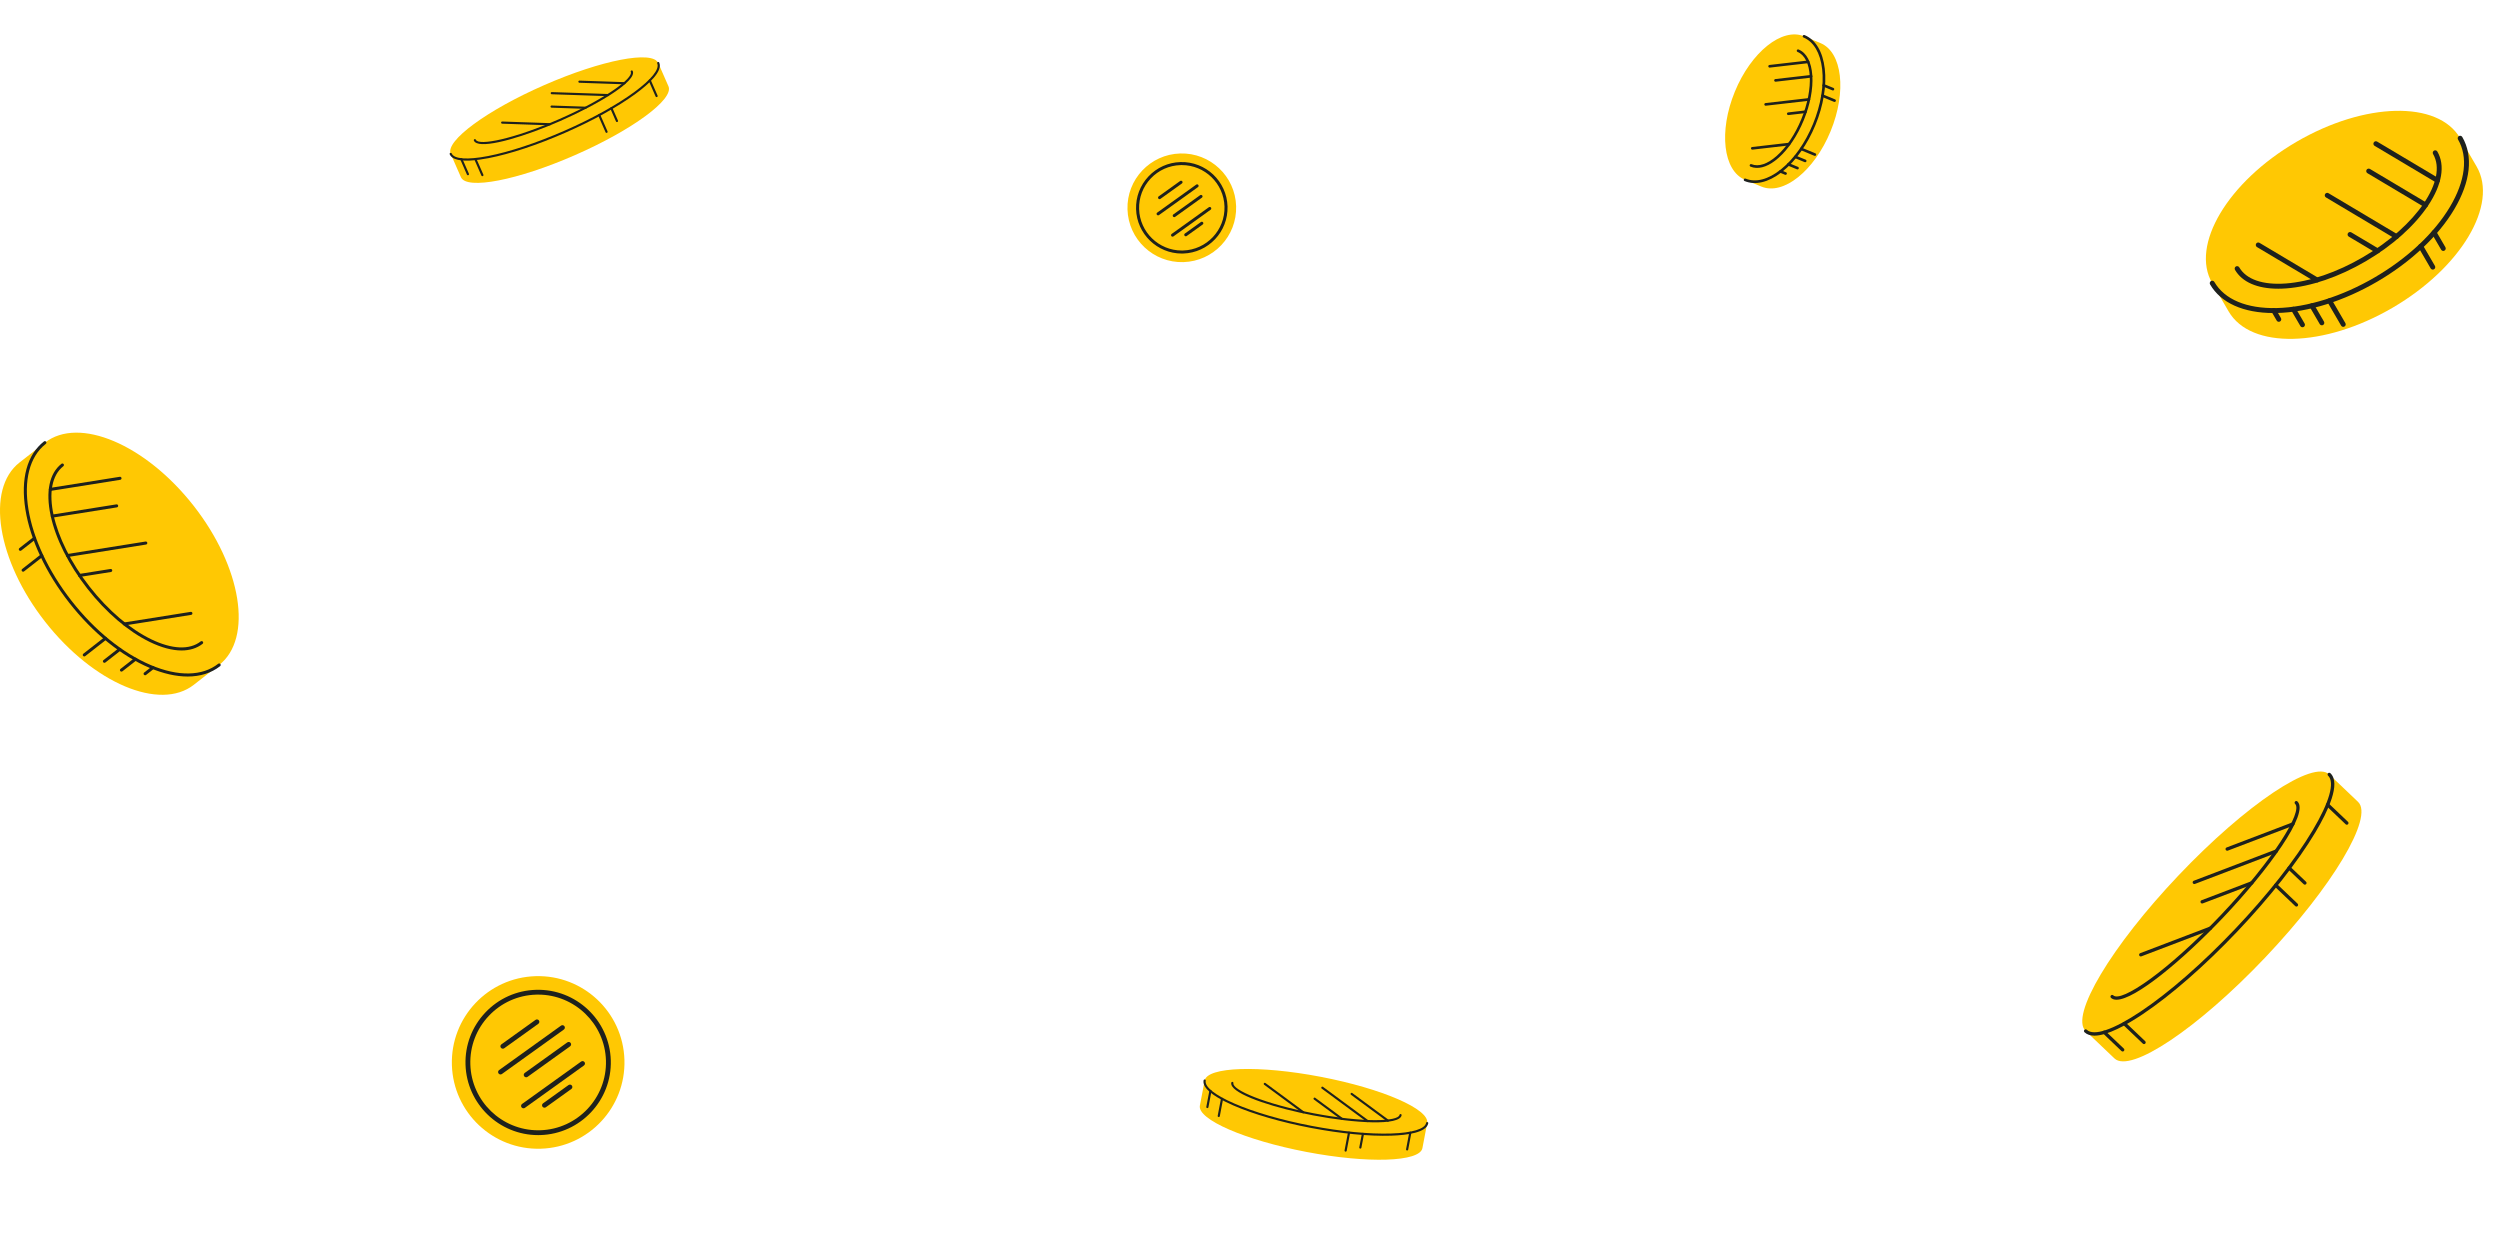 <svg width="1173" height="582" viewBox="0 0 1173 582" fill="none" xmlns="http://www.w3.org/2000/svg">
<g clip-path="url(#clip0_341_422)">
<path d="M21.06 207.695L9.166 217.002C-6.777 229.474 -1.394 262.936 21.188 291.739C43.77 320.542 75 333.78 90.939 321.305L102.833 311.998L21.06 207.695Z" fill="#FFC803"/>
<path d="M102.834 311.999C118.776 299.524 113.394 266.063 90.812 237.26C68.231 208.458 37.002 195.222 21.06 207.696C5.118 220.171 10.5 253.633 33.081 282.435C55.663 311.238 86.892 324.474 102.834 311.999Z" fill="#FFC803"/>
<path d="M88.021 317.427C82.605 317.427 76.578 316.07 70.168 313.354C56.884 307.723 43.514 296.899 32.518 282.873C21.522 268.848 14.206 253.287 11.917 239.052C9.605 224.666 12.693 213.329 20.618 207.129C20.928 206.884 21.379 206.941 21.624 207.251C21.868 207.561 21.812 208.011 21.501 208.255C5.896 220.466 11.344 253.543 33.646 281.991C44.492 295.829 57.663 306.498 70.727 312.037C83.65 317.516 94.896 317.301 102.391 311.438C102.702 311.193 103.152 311.25 103.397 311.56C103.642 311.87 103.585 312.32 103.275 312.564C99.133 315.805 93.947 317.429 88.021 317.429V317.427Z" fill="#1E211D"/>
<path d="M85.175 305.201C80.807 305.201 75.773 303.875 70.321 301.231C60.206 296.327 49.795 287.449 41.002 276.235C32.211 265.02 26.079 252.795 23.734 241.81C21.353 230.646 23.164 222.055 28.836 217.619C29.147 217.374 29.597 217.431 29.842 217.741C30.087 218.051 30.03 218.501 29.72 218.746C18.793 227.295 24.361 252.691 42.13 275.355C50.789 286.4 61.023 295.134 70.945 299.946C80.705 304.68 88.953 305.037 94.168 300.953C94.482 300.709 94.929 300.766 95.174 301.076C95.419 301.386 95.362 301.836 95.052 302.08C92.39 304.164 89.039 305.201 85.175 305.201Z" fill="#1E211D"/>
<path d="M39.545 308.007C39.334 308.007 39.122 307.911 38.981 307.732C38.737 307.422 38.794 306.972 39.104 306.728L49.01 298.977C49.321 298.733 49.771 298.789 50.016 299.099C50.261 299.409 50.204 299.859 49.894 300.104L39.987 307.855C39.856 307.956 39.701 308.007 39.545 308.007Z" fill="#1E211D"/>
<path d="M49.004 310.993C48.792 310.993 48.581 310.898 48.44 310.719C48.196 310.409 48.252 309.959 48.563 309.715L55.733 304.104C56.043 303.86 56.494 303.917 56.739 304.227C56.983 304.537 56.927 304.987 56.616 305.231L49.446 310.841C49.315 310.943 49.16 310.993 49.004 310.993Z" fill="#1E211D"/>
<path d="M56.992 315.128C56.78 315.128 56.568 315.033 56.428 314.854C56.183 314.544 56.24 314.094 56.55 313.849L63.091 308.731C63.401 308.486 63.852 308.543 64.096 308.853C64.341 309.163 64.284 309.613 63.974 309.858L57.433 314.976C57.302 315.078 57.147 315.128 56.992 315.128Z" fill="#1E211D"/>
<path d="M68.084 316.836C67.872 316.836 67.66 316.741 67.519 316.562C67.275 316.252 67.332 315.802 67.642 315.557L71.327 312.675C71.637 312.43 72.088 312.487 72.332 312.797C72.577 313.107 72.52 313.557 72.21 313.802L68.525 316.684C68.394 316.786 68.239 316.836 68.084 316.836Z" fill="#1E211D"/>
<path d="M23.615 230.342C23.269 230.342 22.964 230.092 22.908 229.74C22.845 229.349 23.11 228.983 23.501 228.92L56.196 223.712C56.587 223.653 56.954 223.915 57.016 224.305C57.079 224.696 56.813 225.063 56.423 225.125L23.728 230.333C23.689 230.339 23.654 230.342 23.615 230.342Z" fill="#1E211D"/>
<path d="M24.543 242.88C24.196 242.88 23.892 242.63 23.835 242.278C23.773 241.887 24.038 241.521 24.429 241.458L54.62 236.647C55.011 236.587 55.378 236.849 55.441 237.24C55.503 237.63 55.238 237.997 54.847 238.06L24.656 242.871C24.617 242.877 24.581 242.88 24.543 242.88Z" fill="#1E211D"/>
<path d="M31.65 261.365C31.304 261.365 30.999 261.115 30.943 260.763C30.88 260.373 31.146 260.006 31.537 259.943L68.292 254.089C68.683 254.029 69.05 254.291 69.113 254.682C69.175 255.072 68.91 255.439 68.519 255.502L31.763 261.356C31.724 261.362 31.689 261.365 31.65 261.365Z" fill="#1E211D"/>
<path d="M37.326 270.714C36.98 270.714 36.675 270.463 36.618 270.112C36.556 269.721 36.821 269.355 37.212 269.292L51.836 266.964C52.227 266.901 52.594 267.166 52.657 267.557C52.72 267.947 52.454 268.314 52.063 268.377L37.439 270.705C37.4 270.711 37.361 270.714 37.326 270.714Z" fill="#1E211D"/>
<path d="M58.341 293.483C57.995 293.483 57.691 293.233 57.634 292.881C57.572 292.49 57.837 292.124 58.228 292.061L89.46 287.086C89.851 287.026 90.218 287.288 90.281 287.679C90.344 288.069 90.078 288.436 89.687 288.499L58.455 293.474C58.416 293.48 58.38 293.483 58.341 293.483Z" fill="#1E211D"/>
<path d="M10.849 268.246C10.637 268.246 10.425 268.15 10.285 267.971C10.04 267.661 10.097 267.211 10.408 266.967L19.15 260.128C19.461 259.884 19.911 259.94 20.156 260.25C20.401 260.561 20.344 261.011 20.034 261.255L11.291 268.094C11.159 268.195 11.004 268.246 10.849 268.246Z" fill="#1E211D"/>
<path d="M9.534 258.459C9.322 258.459 9.11 258.364 8.97 258.185C8.725 257.875 8.782 257.425 9.092 257.18L15.764 251.96C16.074 251.716 16.525 251.772 16.77 252.083C17.014 252.393 16.958 252.843 16.647 253.087L9.975 258.307C9.844 258.408 9.689 258.459 9.534 258.459Z" fill="#1E211D"/>
</g>
<g clip-path="url(#clip1_341_422)">
<path d="M1092.89 363.375L1106.41 376.252C1113.88 383.363 1094.34 416.074 1062.78 449.315C1031.22 482.556 999.579 503.737 992.111 496.622L978.591 483.745L1092.89 363.375Z" fill="#FFC803"/>
<path d="M1049.26 436.438C1080.82 403.198 1100.36 370.486 1092.89 363.374C1085.42 356.262 1053.78 377.443 1022.22 410.683C990.654 443.923 971.121 476.635 978.589 483.747C986.057 490.859 1017.7 469.678 1049.26 436.438Z" fill="#FFC803"/>
<path d="M982.718 485.934C980.83 485.934 979.226 485.447 978.045 484.324C977.727 484.023 977.714 483.519 978.015 483.201C978.316 482.883 978.819 482.87 979.136 483.172C982.404 486.285 991.631 483.145 1004.45 474.563C1017.75 465.66 1033.46 451.925 1048.68 435.891C1063.91 419.857 1076.82 403.451 1085.03 389.699C1092.94 376.448 1095.61 367.061 1092.34 363.951C1092.02 363.649 1092.01 363.146 1092.31 362.828C1092.61 362.51 1093.11 362.497 1093.43 362.798C1098.44 367.568 1092.37 380.505 1086.39 390.514C1078.12 404.362 1065.13 420.867 1049.83 436.984C1034.53 453.101 1018.72 466.915 1005.33 475.881C997.928 480.833 988.83 485.931 982.711 485.931L982.718 485.934Z" fill="#1E211D"/>
<path d="M993.063 469.075C991.981 469.075 991.108 468.79 990.477 468.187C990.159 467.886 990.146 467.383 990.447 467.065C990.748 466.747 991.25 466.733 991.568 467.035C995.213 470.506 1016.79 455.923 1041.92 429.452C1067.06 402.981 1080.51 380.667 1076.87 377.199C1076.55 376.898 1076.54 376.395 1076.84 376.077C1077.14 375.759 1077.65 375.745 1077.96 376.047C1083.71 381.522 1064.28 408.214 1043.07 430.548C1024.2 450.424 1001.81 469.075 993.06 469.075H993.063Z" fill="#1E211D"/>
<path d="M1045.01 399.172C1044.69 399.172 1044.38 398.977 1044.27 398.659C1044.11 398.248 1044.32 397.788 1044.73 397.632L1075.5 385.904C1075.91 385.748 1076.37 385.954 1076.52 386.364C1076.68 386.775 1076.48 387.235 1076.06 387.391L1045.29 399.119C1045.2 399.156 1045.1 399.172 1045.01 399.172H1045.01Z" fill="#1E211D"/>
<path d="M1029.58 414.789C1029.26 414.789 1028.96 414.594 1028.84 414.276C1028.69 413.865 1028.89 413.404 1029.3 413.249L1067.76 398.589C1068.17 398.434 1068.63 398.639 1068.79 399.05C1068.94 399.46 1068.74 399.921 1068.33 400.076L1029.87 414.736C1029.78 414.772 1029.68 414.789 1029.59 414.789H1029.58Z" fill="#1E211D"/>
<path d="M1033.26 423.924C1032.94 423.924 1032.64 423.728 1032.52 423.411C1032.37 423 1032.57 422.543 1032.98 422.384L1056.25 413.514C1056.66 413.358 1057.12 413.563 1057.28 413.974C1057.44 414.385 1057.23 414.842 1056.82 415.001L1033.55 423.871C1033.45 423.907 1033.36 423.924 1033.27 423.924H1033.26Z" fill="#1E211D"/>
<path d="M1004.46 448.765C1004.14 448.765 1003.84 448.57 1003.72 448.252C1003.57 447.841 1003.77 447.384 1004.18 447.225L1036.87 434.771C1037.28 434.615 1037.73 434.821 1037.89 435.232C1038.05 435.642 1037.84 436.099 1037.43 436.258L1004.75 448.712C1004.65 448.748 1004.56 448.765 1004.47 448.765H1004.46Z" fill="#1E211D"/>
<path d="M995.957 493.37C995.762 493.37 995.563 493.297 995.411 493.151L986.772 484.924C986.455 484.622 986.442 484.119 986.743 483.801C987.044 483.483 987.546 483.47 987.864 483.771L996.502 491.998C996.82 492.3 996.833 492.803 996.532 493.121C996.377 493.287 996.168 493.37 995.957 493.37Z" fill="#1E211D"/>
<path d="M1005.97 489.892C1005.78 489.892 1005.58 489.819 1005.43 489.673L996.162 480.85C995.845 480.548 995.831 480.045 996.132 479.727C996.433 479.409 996.936 479.396 997.254 479.697L1006.52 488.521C1006.83 488.822 1006.85 489.326 1006.55 489.644C1006.39 489.809 1006.18 489.892 1005.97 489.892Z" fill="#1E211D"/>
<path d="M1077.48 425.368C1077.29 425.368 1077.09 425.295 1076.94 425.149L1067.26 415.935C1066.95 415.634 1066.93 415.13 1067.24 414.812C1067.54 414.494 1068.04 414.481 1068.36 414.782L1078.03 423.997C1078.35 424.298 1078.36 424.802 1078.06 425.12C1077.91 425.285 1077.7 425.368 1077.49 425.368H1077.48Z" fill="#1E211D"/>
<path d="M1081.45 415.087C1081.25 415.087 1081.05 415.014 1080.9 414.868L1073.52 407.843C1073.21 407.542 1073.19 407.039 1073.5 406.721C1073.8 406.403 1074.3 406.389 1074.62 406.691L1081.99 413.716C1082.31 414.017 1082.33 414.521 1082.02 414.839C1081.87 415.004 1081.66 415.087 1081.45 415.087H1081.45Z" fill="#1E211D"/>
<path d="M1101.12 386.967C1100.93 386.967 1100.73 386.894 1100.58 386.748L1091.57 378.17C1091.25 377.869 1091.24 377.365 1091.54 377.047C1091.84 376.729 1092.34 376.716 1092.66 377.017L1101.67 385.596C1101.99 385.897 1102 386.401 1101.7 386.719C1101.54 386.884 1101.34 386.967 1101.12 386.967Z" fill="#1E211D"/>
</g>
<g clip-path="url(#clip2_341_422)">
<path d="M669.632 526.97L667.395 538.718C666.16 545.206 641.786 545.995 612.952 540.479C584.119 534.965 561.747 525.234 562.984 518.744L565.221 506.996L669.632 526.97Z" fill="#FFC803"/>
<path d="M615.189 528.732C644.022 534.247 668.397 533.458 669.632 526.97C670.867 520.481 648.495 510.75 619.662 505.234C590.829 499.719 566.454 500.508 565.218 506.996C563.983 513.485 586.356 523.216 615.189 528.732Z" fill="#FFC803"/>
<path d="M565.474 509.98C564.819 508.962 564.525 507.928 564.719 506.903C564.771 506.627 565.037 506.446 565.313 506.498C565.588 506.55 565.77 506.817 565.718 507.092C565.176 509.932 570.067 513.821 579.13 517.762C588.535 521.853 601.374 525.57 615.283 528.232C629.192 530.893 642.495 532.174 652.742 531.842C662.617 531.523 668.592 529.712 669.131 526.873C669.183 526.598 669.449 526.416 669.725 526.468C670 526.521 670.182 526.787 670.13 527.063C669.302 531.415 660.235 532.617 652.775 532.857C642.457 533.192 629.073 531.902 615.093 529.229C601.113 526.555 588.197 522.812 578.726 518.692C573.495 516.416 567.596 513.275 565.474 509.975L565.474 509.98Z" fill="#1E211D"/>
<path d="M578.134 509.723C577.759 509.14 577.609 508.571 577.714 508.021C577.766 507.746 578.032 507.564 578.308 507.617C578.583 507.669 578.765 507.935 578.713 508.211C578.11 511.378 593.441 517.965 616.401 522.356C639.362 526.748 656.036 526.281 656.638 523.117C656.69 522.842 656.956 522.661 657.232 522.713C657.507 522.765 657.689 523.032 657.637 523.307C656.687 528.303 635.583 527.061 616.211 523.356C598.97 520.057 581.169 514.44 578.133 509.721L578.134 509.723Z" fill="#1E211D"/>
<path d="M633.761 513.539C633.65 513.366 633.651 513.136 633.78 512.962C633.947 512.736 634.266 512.687 634.492 512.855L651.479 525.39C651.705 525.557 651.753 525.875 651.587 526.102C651.42 526.328 651.101 526.377 650.875 526.21L633.888 513.674C633.837 513.637 633.795 513.591 633.762 513.541L633.761 513.539Z" fill="#1E211D"/>
<path d="M620.009 510.628C619.898 510.455 619.899 510.225 620.029 510.051C620.196 509.825 620.514 509.776 620.741 509.944L641.969 525.608C642.194 525.773 642.243 526.092 642.077 526.32C641.91 526.546 641.591 526.595 641.365 526.427L620.137 510.763C620.085 510.726 620.043 510.68 620.011 510.63L620.009 510.628Z" fill="#1E211D"/>
<path d="M616.371 515.773C616.26 515.6 616.261 515.37 616.39 515.196C616.557 514.97 616.874 514.922 617.102 515.089L629.949 524.569C630.173 524.734 630.222 525.053 630.057 525.281C629.89 525.507 629.573 525.554 629.345 525.388L616.498 515.908C616.447 515.871 616.405 515.825 616.372 515.775L616.371 515.773Z" fill="#1E211D"/>
<path d="M593.016 508.841C592.904 508.668 592.905 508.438 593.035 508.264C593.202 508.038 593.519 507.99 593.747 508.156L611.786 521.472C612.012 521.639 612.06 521.956 611.894 522.184C611.727 522.41 611.41 522.458 611.183 522.291L593.143 508.976C593.091 508.939 593.049 508.893 593.017 508.843L593.016 508.841Z" fill="#1E211D"/>
<path d="M566.067 519.693C566 519.588 565.97 519.455 565.996 519.323L567.425 511.817C567.477 511.541 567.743 511.36 568.018 511.412C568.294 511.464 568.475 511.731 568.423 512.006L566.994 519.512C566.942 519.788 566.676 519.969 566.401 519.917C566.258 519.891 566.141 519.807 566.067 519.693Z" fill="#1E211D"/>
<path d="M571.413 523.889C571.345 523.784 571.315 523.652 571.341 523.519L572.874 515.47C572.926 515.194 573.192 515.013 573.468 515.065C573.743 515.117 573.925 515.384 573.873 515.659L572.34 523.709C572.288 523.984 572.021 524.166 571.746 524.114C571.603 524.087 571.486 524.003 571.413 523.889Z" fill="#1E211D"/>
<path d="M630.936 540.12C630.869 540.014 630.839 539.882 630.865 539.75L632.466 531.344C632.518 531.068 632.784 530.887 633.06 530.941C633.336 530.993 633.517 531.26 633.465 531.535L631.865 539.941C631.813 540.217 631.546 540.398 631.271 540.346C631.128 540.319 631.011 540.236 630.937 540.121L630.936 540.12Z" fill="#1E211D"/>
<path d="M637.842 538.698C637.774 538.593 637.745 538.46 637.77 538.328L638.991 531.919C639.043 531.644 639.309 531.462 639.586 531.516C639.861 531.569 640.043 531.835 639.991 532.111L638.77 538.519C638.718 538.795 638.452 538.976 638.177 538.924C638.034 538.897 637.917 538.814 637.843 538.7L637.842 538.698Z" fill="#1E211D"/>
<path d="M659.797 539.576C659.729 539.471 659.7 539.339 659.725 539.206L661.215 531.379C661.267 531.104 661.533 530.922 661.808 530.974C662.084 531.027 662.265 531.293 662.213 531.569L660.724 539.396C660.672 539.672 660.406 539.853 660.13 539.801C659.987 539.774 659.87 539.691 659.797 539.576Z" fill="#1E211D"/>
</g>
<g clip-path="url(#clip3_341_422)">
<path d="M308.846 29.566L313.652 40.516C316.307 46.564 296.661 61.013 269.77 72.789C242.88 84.565 218.929 89.209 216.275 83.159L211.469 72.208L308.846 29.566Z" fill="#FFC803"/>
<path d="M264.964 61.839C291.854 50.063 311.501 35.614 308.846 29.565C306.191 23.517 282.24 28.16 255.349 39.936C228.459 51.712 208.812 66.161 211.467 72.209C214.122 78.257 238.074 73.614 264.964 61.839Z" fill="#FFC803"/>
<path d="M213.368 74.524C212.251 74.055 211.423 73.37 211.003 72.415C210.89 72.158 211.007 71.858 211.264 71.745C211.52 71.632 211.821 71.749 211.934 72.006C213.095 74.653 219.328 75.09 229.03 73.208C239.099 71.257 251.787 67.053 264.759 61.373C277.731 55.693 289.422 49.218 297.682 43.143C305.642 37.29 309.541 32.415 308.379 29.769C308.266 29.513 308.383 29.212 308.64 29.1C308.896 28.987 309.197 29.104 309.31 29.36C311.092 33.417 304.297 39.541 298.284 43.961C289.967 50.078 278.205 56.592 265.167 62.302C252.13 68.012 239.363 72.239 229.224 74.204C223.624 75.289 216.982 76.038 213.365 74.52L213.368 74.524Z" fill="#1E211D"/>
<path d="M223.658 67.146C223.019 66.878 222.573 66.493 222.348 65.981C222.235 65.724 222.352 65.424 222.609 65.311C222.865 65.198 223.166 65.315 223.279 65.572C224.575 68.524 240.942 65.275 262.354 55.896C283.768 46.519 297.249 36.695 295.954 33.746C295.841 33.49 295.958 33.19 296.215 33.077C296.471 32.964 296.772 33.081 296.885 33.337C298.93 37.994 280.83 48.916 262.763 56.829C246.684 63.87 228.83 69.317 223.656 67.145L223.658 67.146Z" fill="#1E211D"/>
<path d="M271.673 38.801C271.484 38.721 271.354 38.531 271.362 38.314C271.372 38.033 271.607 37.813 271.888 37.823L292.987 38.54C293.268 38.55 293.487 38.785 293.48 39.066C293.47 39.347 293.235 39.568 292.954 39.558L271.855 38.84C271.791 38.839 271.73 38.825 271.675 38.802L271.673 38.801Z" fill="#1E211D"/>
<path d="M258.69 44.186C258.5 44.107 258.371 43.917 258.379 43.7C258.389 43.419 258.624 43.198 258.905 43.208L285.272 44.103C285.551 44.112 285.772 44.347 285.764 44.629C285.755 44.91 285.519 45.13 285.238 45.12L258.871 44.226C258.808 44.224 258.747 44.21 258.692 44.187L258.69 44.186Z" fill="#1E211D"/>
<path d="M258.603 50.487C258.413 50.408 258.283 50.218 258.292 50.001C258.301 49.72 258.536 49.501 258.818 49.509L274.774 50.051C275.053 50.061 275.274 50.296 275.266 50.578C275.256 50.858 275.022 51.077 274.74 51.069L258.784 50.527C258.72 50.525 258.659 50.511 258.605 50.488L258.603 50.487Z" fill="#1E211D"/>
<path d="M235.425 57.995C235.236 57.915 235.106 57.725 235.115 57.508C235.124 57.227 235.359 57.008 235.641 57.016L258.049 57.78C258.33 57.79 258.549 58.025 258.541 58.306C258.532 58.587 258.297 58.806 258.015 58.798L235.607 58.034C235.543 58.032 235.482 58.018 235.427 57.995L235.425 57.995Z" fill="#1E211D"/>
<path d="M219.355 82.195C219.239 82.147 219.14 82.054 219.086 81.931L216.015 74.934C215.902 74.677 216.019 74.377 216.275 74.264C216.532 74.151 216.832 74.268 216.946 74.525L220.017 81.522C220.13 81.778 220.013 82.078 219.756 82.191C219.623 82.25 219.48 82.248 219.355 82.195Z" fill="#1E211D"/>
<path d="M226.137 82.628C226.022 82.58 225.922 82.488 225.869 82.364L222.575 74.861C222.462 74.604 222.579 74.304 222.836 74.191C223.092 74.078 223.393 74.195 223.506 74.452L226.799 81.955C226.912 82.212 226.796 82.512 226.539 82.625C226.406 82.684 226.262 82.681 226.137 82.628Z" fill="#1E211D"/>
<path d="M284.392 62.311C284.277 62.263 284.177 62.171 284.123 62.047L280.685 54.212C280.571 53.955 280.688 53.655 280.947 53.543C281.204 53.43 281.504 53.547 281.617 53.803L285.056 61.639C285.169 61.895 285.052 62.196 284.796 62.309C284.663 62.368 284.519 62.365 284.394 62.312L284.392 62.311Z" fill="#1E211D"/>
<path d="M289.28 57.23C289.165 57.182 289.065 57.09 289.011 56.966L286.39 50.992C286.277 50.735 286.393 50.435 286.652 50.323C286.909 50.21 287.209 50.327 287.322 50.584L289.944 56.557C290.057 56.814 289.94 57.114 289.684 57.227C289.551 57.286 289.407 57.283 289.282 57.231L289.28 57.23Z" fill="#1E211D"/>
<path d="M307.875 45.525C307.76 45.477 307.661 45.385 307.607 45.261L304.404 37.965C304.29 37.709 304.407 37.409 304.664 37.296C304.921 37.183 305.221 37.3 305.334 37.556L308.537 44.852C308.651 45.108 308.534 45.409 308.277 45.522C308.144 45.581 308 45.578 307.875 45.525Z" fill="#1E211D"/>
</g>
<g clip-path="url(#clip4_341_422)">
<path d="M1154.3 64.853L1162.03 78.135C1172.39 95.94 1154.75 125.598 1122.62 144.379C1090.5 163.16 1056.06 163.953 1045.69 146.147L1037.96 132.865L1154.3 64.853Z" fill="#FFC803"/>
<path d="M1114.9 131.091C1147.02 112.307 1164.67 82.646 1154.3 64.843C1143.94 47.04 1109.5 47.835 1077.37 66.62C1045.25 85.404 1027.6 115.065 1037.97 132.868C1048.33 150.671 1082.77 149.876 1114.9 131.091Z" fill="#FFC803"/>
<path d="M1066.79 146.877C1052.58 146.877 1042.02 142.137 1036.97 133.45C1036.65 132.894 1036.84 132.188 1037.39 131.865C1037.94 131.541 1038.64 131.729 1038.97 132.28C1043.75 140.509 1054.12 144.862 1068.24 144.538C1082.58 144.21 1098.94 139.079 1114.31 130.091C1129.68 121.104 1142.19 109.358 1149.54 97.013C1156.76 84.88 1158.1 73.666 1153.3 65.437C1152.98 64.882 1153.17 64.176 1153.72 63.852C1154.27 63.533 1154.98 63.717 1155.3 64.268C1160.53 73.26 1159.19 85.31 1151.53 98.202C1143.99 110.88 1131.18 122.916 1115.48 132.097C1099.77 141.277 1083.02 146.519 1068.3 146.858C1067.79 146.867 1067.29 146.877 1066.79 146.877Z" fill="#1E211D"/>
<path d="M1068.95 135.464C1059.15 135.464 1052.02 132.382 1048.66 126.613C1048.34 126.057 1048.53 125.351 1049.08 125.028C1049.63 124.709 1050.33 124.892 1050.66 125.443C1053.96 131.121 1061.74 133.807 1072.55 133.005C1083.66 132.184 1096.53 127.782 1108.79 120.611C1133.87 105.952 1148.58 84.267 1141.6 72.269C1141.28 71.714 1141.47 71.008 1142.02 70.685C1142.57 70.361 1143.28 70.549 1143.6 71.1C1147.37 77.584 1145.85 86.562 1139.32 96.38C1132.95 105.952 1122.52 115.272 1109.96 122.617C1097.4 129.961 1084.17 134.474 1072.72 135.319C1071.42 135.416 1070.16 135.464 1068.95 135.464H1068.95Z" fill="#1E211D"/>
<path d="M1099.46 153.361C1099.06 153.361 1098.68 153.154 1098.46 152.786L1092.02 141.722C1091.7 141.166 1091.89 140.46 1092.44 140.137C1092.99 139.818 1093.69 140.001 1094.02 140.552L1100.46 151.617C1100.78 152.173 1100.59 152.878 1100.04 153.202C1099.86 153.308 1099.66 153.361 1099.46 153.361H1099.46Z" fill="#1E211D"/>
<path d="M1089.42 152.632C1089.02 152.632 1088.63 152.424 1088.42 152.057L1083.75 144.05C1083.43 143.495 1083.62 142.789 1084.17 142.466C1084.72 142.142 1085.43 142.33 1085.75 142.881L1090.41 150.892C1090.73 151.448 1090.55 152.153 1090 152.477C1089.81 152.583 1089.61 152.637 1089.41 152.637L1089.42 152.632Z" fill="#1E211D"/>
<path d="M1080.33 153.545C1079.93 153.545 1079.54 153.337 1079.33 152.97L1075.08 145.664C1074.75 145.109 1074.94 144.403 1075.49 144.079C1076.04 143.761 1076.75 143.944 1077.07 144.495L1081.32 151.801C1081.65 152.356 1081.46 153.062 1080.91 153.385C1080.73 153.492 1080.52 153.545 1080.33 153.545Z" fill="#1E211D"/>
<path d="M1069.22 150.989C1068.82 150.989 1068.43 150.781 1068.22 150.414L1065.83 146.302C1065.5 145.751 1065.69 145.041 1066.24 144.717C1066.79 144.394 1067.5 144.582 1067.82 145.133L1070.22 149.245C1070.54 149.795 1070.35 150.506 1069.8 150.829C1069.62 150.936 1069.42 150.989 1069.22 150.989Z" fill="#1E211D"/>
<path d="M1143.66 85.813C1143.46 85.813 1143.25 85.76 1143.06 85.649L1114.16 68.428C1113.61 68.1 1113.44 67.389 1113.76 66.838C1114.09 66.288 1114.79 66.109 1115.34 66.433L1144.25 83.653C1144.8 83.982 1144.97 84.692 1144.65 85.243C1144.43 85.605 1144.05 85.808 1143.66 85.808V85.813Z" fill="#1E211D"/>
<path d="M1138.08 97.337C1137.87 97.337 1137.67 97.284 1137.49 97.172L1110.8 81.266C1110.25 80.938 1110.07 80.227 1110.39 79.677C1110.72 79.126 1111.43 78.947 1111.98 79.271L1138.67 95.177C1139.22 95.505 1139.4 96.216 1139.07 96.767C1138.86 97.129 1138.47 97.332 1138.08 97.332L1138.08 97.337Z" fill="#1E211D"/>
<path d="M1124.42 112.166C1124.22 112.166 1124.02 112.112 1123.83 112.001L1091.34 92.64C1090.79 92.312 1090.61 91.601 1090.94 91.051C1091.26 90.5 1091.97 90.321 1092.52 90.645L1125.01 110.006C1125.56 110.334 1125.74 111.045 1125.42 111.595C1125.2 111.958 1124.81 112.161 1124.42 112.161V112.166Z" fill="#1E211D"/>
<path d="M1115.56 118.887C1115.35 118.887 1115.15 118.833 1114.97 118.722L1102.04 111.02C1101.49 110.692 1101.32 109.982 1101.64 109.431C1101.97 108.88 1102.68 108.701 1103.23 109.025L1116.15 116.727C1116.7 117.055 1116.88 117.766 1116.56 118.316C1116.34 118.679 1115.95 118.882 1115.56 118.882L1115.56 118.887Z" fill="#1E211D"/>
<path d="M1087.18 132.541C1086.97 132.541 1086.77 132.488 1086.58 132.377L1058.97 115.925C1058.42 115.596 1058.25 114.886 1058.57 114.335C1058.9 113.784 1059.61 113.605 1060.15 113.929L1087.76 130.381C1088.31 130.71 1088.49 131.42 1088.17 131.971C1087.95 132.333 1087.57 132.536 1087.18 132.536V132.541Z" fill="#1E211D"/>
<path d="M1141.47 126.501C1141.07 126.501 1140.69 126.294 1140.47 125.926L1134.79 116.166C1134.46 115.611 1134.65 114.905 1135.2 114.581C1135.75 114.258 1136.46 114.446 1136.78 114.997L1142.47 124.757C1142.79 125.313 1142.6 126.018 1142.05 126.342C1141.87 126.448 1141.67 126.501 1141.47 126.501H1141.47Z" fill="#1E211D"/>
<path d="M1146.39 117.732C1145.99 117.732 1145.61 117.524 1145.39 117.157L1141.05 109.706C1140.73 109.15 1140.92 108.445 1141.47 108.121C1142.02 107.798 1142.73 107.986 1143.05 108.537L1147.38 115.987C1147.71 116.543 1147.52 117.249 1146.97 117.572C1146.79 117.679 1146.58 117.732 1146.39 117.732H1146.39Z" fill="#1E211D"/>
</g>
<g clip-path="url(#clip5_341_422)">
<path d="M846.447 17.027L854.121 20.197C864.408 24.446 866.557 42.966 858.919 61.565C851.281 80.164 836.75 91.797 826.461 87.549L818.787 84.379L846.447 17.027Z" fill="#FFC803"/>
<path d="M851.245 58.392C858.881 39.792 856.732 21.27 846.444 17.023C836.156 12.775 821.626 24.41 813.989 43.011C806.353 61.611 808.502 80.132 818.79 84.38C829.078 88.627 843.608 76.992 851.245 58.392Z" fill="#FFC803"/>
<path d="M835.762 80.944C829.658 85.604 823.57 87.03 818.552 84.956C818.231 84.823 818.081 84.459 818.211 84.139C818.341 83.82 818.707 83.669 819.026 83.799C823.78 85.763 829.66 84.233 835.618 79.464C841.667 74.622 847.011 67.053 850.665 58.155C854.318 49.256 855.839 40.11 854.946 32.4C854.067 24.823 850.966 19.568 846.21 17.605C845.889 17.472 845.738 17.108 845.868 16.789C846 16.471 846.364 16.318 846.684 16.449C851.878 18.595 855.254 24.209 856.189 32.259C857.108 40.176 855.556 49.543 851.823 58.633C848.088 67.726 842.613 75.47 836.401 80.443C836.187 80.613 835.975 80.781 835.762 80.944Z" fill="#1E211D"/>
<path d="M832.948 75.335C828.739 78.548 824.664 79.564 821.332 78.187C821.011 78.054 820.86 77.689 820.99 77.37C821.122 77.053 821.486 76.899 821.806 77.03C825.085 78.385 829.307 76.988 833.686 73.1C838.187 69.105 842.271 62.994 845.187 55.894C851.148 41.377 850.358 27.239 843.426 24.375C843.106 24.243 842.955 23.878 843.085 23.559C843.215 23.24 843.581 23.088 843.9 23.219C847.647 24.766 849.937 29.121 850.351 35.479C850.752 41.679 849.33 49.1 846.345 56.372C843.358 63.645 839.159 69.919 834.517 74.038C833.992 74.505 833.468 74.938 832.946 75.336L832.948 75.335Z" fill="#1E211D"/>
<path d="M851.918 73.016C851.747 73.147 851.513 73.185 851.299 73.098L844.905 70.458C844.585 70.326 844.434 69.961 844.564 69.642C844.695 69.325 845.06 69.171 845.379 69.302L851.773 71.942C852.094 72.074 852.244 72.439 852.115 72.758C852.071 72.864 852.001 72.953 851.916 73.018L851.918 73.016Z" fill="#1E211D"/>
<path d="M847.364 75.997C847.192 76.128 846.959 76.166 846.745 76.079L842.118 74.169C841.797 74.037 841.647 73.672 841.776 73.353C841.906 73.034 842.272 72.882 842.592 73.013L847.22 74.924C847.541 75.057 847.692 75.422 847.562 75.741C847.518 75.847 847.449 75.936 847.364 76.001L847.364 75.997Z" fill="#1E211D"/>
<path d="M843.76 79.371C843.59 79.5 843.354 79.539 843.142 79.451L838.921 77.708C838.6 77.575 838.45 77.21 838.579 76.891C838.711 76.574 839.075 76.42 839.395 76.551L843.616 78.294C843.937 78.427 844.088 78.791 843.958 79.111C843.914 79.216 843.844 79.306 843.76 79.371Z" fill="#1E211D"/>
<path d="M838.151 81.915C837.982 82.044 837.746 82.083 837.534 81.995L835.157 81.015C834.838 80.884 834.686 80.518 834.816 80.198C834.945 79.879 835.312 79.728 835.631 79.858L838.008 80.838C838.327 80.969 838.479 81.336 838.35 81.655C838.306 81.761 838.236 81.85 838.151 81.915Z" fill="#1E211D"/>
<path d="M848.749 29.518C848.662 29.585 848.557 29.628 848.44 29.642L830.383 31.723C830.039 31.762 829.729 31.516 829.688 31.173C829.648 30.829 829.893 30.52 830.236 30.479L848.293 28.398C848.637 28.359 848.946 28.605 848.988 28.948C849.014 29.174 848.915 29.388 848.747 29.516L848.749 29.518Z" fill="#1E211D"/>
<path d="M850.13 36.297C850.043 36.364 849.939 36.407 849.824 36.42L833.147 38.34C832.804 38.379 832.494 38.132 832.452 37.79C832.412 37.446 832.658 37.137 833 37.095L849.677 35.175C850.02 35.136 850.33 35.383 850.372 35.725C850.397 35.952 850.298 36.166 850.131 36.294L850.13 36.297Z" fill="#1E211D"/>
<path d="M849.129 47.142C849.042 47.208 848.937 47.252 848.82 47.266L828.52 49.604C828.177 49.643 827.867 49.396 827.825 49.054C827.785 48.71 828.031 48.401 828.373 48.359L848.673 46.022C849.017 45.983 849.326 46.229 849.368 46.572C849.394 46.798 849.295 47.012 849.127 47.14L849.129 47.142Z" fill="#1E211D"/>
<path d="M847.526 52.935C847.439 53.002 847.334 53.045 847.219 53.057L839.143 53.988C838.8 54.027 838.49 53.78 838.448 53.438C838.408 53.094 838.654 52.785 838.996 52.744L847.072 51.813C847.416 51.774 847.725 52.021 847.767 52.363C847.793 52.59 847.694 52.803 847.526 52.931L847.526 52.935Z" fill="#1E211D"/>
<path d="M839.815 68.105C839.728 68.171 839.624 68.214 839.507 68.228L822.256 70.216C821.912 70.255 821.602 70.008 821.561 69.666C821.521 69.322 821.766 69.013 822.109 68.972L839.36 66.984C839.703 66.945 840.013 67.192 840.055 67.534C840.08 67.761 839.981 67.974 839.814 68.102L839.815 68.105Z" fill="#1E211D"/>
<path d="M861.152 47.707C860.98 47.839 860.746 47.876 860.533 47.789L854.892 45.462C854.571 45.329 854.42 44.964 854.55 44.645C854.68 44.326 855.046 44.174 855.365 44.305L861.006 46.633C861.327 46.766 861.478 47.13 861.348 47.449C861.304 47.555 861.235 47.644 861.15 47.709L861.152 47.707Z" fill="#1E211D"/>
<path d="M860.388 42.329C860.216 42.46 859.982 42.498 859.769 42.411L855.465 40.632C855.144 40.5 854.993 40.135 855.123 39.816C855.253 39.497 855.619 39.345 855.938 39.476L860.243 41.254C860.563 41.387 860.714 41.752 860.584 42.071C860.54 42.177 860.471 42.266 860.386 42.331L860.388 42.329Z" fill="#1E211D"/>
</g>
<g clip-path="url(#clip6_341_422)">
<path d="M253.706 538.977C276.063 538.321 293.649 519.665 292.986 497.309C292.323 474.952 273.663 457.361 251.306 458.017C228.95 458.674 211.363 477.329 212.026 499.686C212.689 522.042 231.35 539.634 253.706 538.977Z" fill="#FFC803"/>
<path d="M252.497 532.593C234.154 532.593 218.968 517.955 218.419 499.501C218.149 490.399 221.439 481.74 227.683 475.111C233.931 468.482 242.386 464.685 251.489 464.421C270.306 463.875 286.027 478.706 286.585 497.499C287.144 516.292 272.308 532.027 253.515 532.579C253.179 532.588 252.838 532.593 252.497 532.593ZM252.502 466.669C252.185 466.669 251.872 466.669 251.555 466.683C243.058 466.932 235.167 470.475 229.34 476.661C223.508 482.847 220.435 490.936 220.686 499.435C221.197 516.664 235.375 530.331 252.497 530.331C252.81 530.331 253.127 530.331 253.444 530.317C270.983 529.804 284.829 515.105 284.313 497.565C283.802 480.341 269.624 466.669 252.502 466.669Z" fill="#1E211D"/>
<path d="M235.925 492.057C235.57 492.057 235.224 491.892 235.001 491.586C234.637 491.077 234.751 490.371 235.257 490.008L251.267 478.522C251.773 478.155 252.488 478.272 252.853 478.776C253.222 479.285 253.104 479.992 252.597 480.355L236.587 491.841C236.388 491.987 236.152 492.053 235.925 492.053V492.057Z" fill="#1E211D"/>
<path d="M234.836 504.137C234.481 504.137 234.135 503.972 233.913 503.666C233.548 503.157 233.662 502.45 234.168 502.088L263.234 481.231C263.74 480.864 264.45 480.981 264.82 481.485C265.189 481.994 265.07 482.701 264.564 483.064L235.498 503.92C235.3 504.066 235.068 504.132 234.836 504.132V504.137Z" fill="#1E211D"/>
<path d="M246.874 505.47C246.519 505.47 246.173 505.305 245.951 504.999C245.582 504.495 245.7 503.788 246.206 503.421L266.164 489.099C266.671 488.731 267.381 488.849 267.75 489.353C268.114 489.857 268.001 490.564 267.494 490.931L247.537 505.253C247.338 505.4 247.106 505.465 246.874 505.465V505.47Z" fill="#1E211D"/>
<path d="M245.62 520.023C245.265 520.023 244.919 519.858 244.697 519.552C244.332 519.043 244.446 518.337 244.952 517.974L272.669 498.083C273.175 497.72 273.885 497.833 274.255 498.337C274.624 498.846 274.506 499.553 273.999 499.916L246.283 519.806C246.084 519.952 245.852 520.018 245.62 520.018V520.023Z" fill="#1E211D"/>
<path d="M255.461 519.736C255.106 519.736 254.76 519.571 254.538 519.265C254.173 518.756 254.287 518.049 254.793 517.686L266.756 509.103C267.262 508.74 267.972 508.853 268.341 509.357C268.711 509.866 268.592 510.573 268.086 510.935L256.123 519.519C255.925 519.665 255.688 519.731 255.461 519.731V519.736Z" fill="#1E211D"/>
</g>
<g clip-path="url(#clip7_341_422)">
<path d="M555.259 122.986C569.336 122.572 580.408 110.826 579.991 96.75C579.574 82.674 567.824 71.597 553.748 72.011C539.672 72.424 528.599 84.17 529.016 98.247C529.434 112.323 541.183 123.399 555.259 122.986Z" fill="#FFC803"/>
<path d="M554.499 118.966C542.949 118.966 533.388 109.749 533.042 98.13C532.872 92.399 534.943 86.947 538.875 82.774C542.809 78.6 548.132 76.209 553.864 76.043C565.712 75.699 575.61 85.037 575.962 96.87C576.313 108.702 566.972 118.61 555.14 118.957C554.928 118.963 554.713 118.966 554.499 118.966ZM554.502 77.458C554.302 77.458 554.105 77.458 553.906 77.467C548.556 77.624 543.587 79.855 539.918 83.75C536.246 87.644 534.312 92.738 534.47 98.089C534.791 108.937 543.718 117.542 554.499 117.542C554.696 117.542 554.895 117.542 555.095 117.533C566.138 117.21 574.856 107.955 574.531 96.911C574.209 86.066 565.282 77.458 554.502 77.458Z" fill="#1E211D"/>
<path d="M544.063 93.444C543.84 93.444 543.622 93.34 543.482 93.147C543.253 92.826 543.324 92.382 543.643 92.153L553.723 84.921C554.042 84.69 554.492 84.764 554.722 85.081C554.954 85.402 554.88 85.847 554.561 86.075L544.48 93.307C544.355 93.399 544.206 93.441 544.063 93.441V93.444Z" fill="#1E211D"/>
<path d="M543.378 101.049C543.154 101.049 542.937 100.945 542.796 100.753C542.567 100.432 542.638 99.987 542.957 99.759L561.258 86.627C561.577 86.396 562.024 86.47 562.256 86.787C562.489 87.108 562.414 87.552 562.095 87.781L543.795 100.913C543.67 101.005 543.524 101.046 543.378 101.046V101.049Z" fill="#1E211D"/>
<path d="M550.957 101.889C550.734 101.889 550.516 101.785 550.376 101.592C550.143 101.275 550.218 100.83 550.537 100.598L563.103 91.581C563.422 91.349 563.869 91.424 564.101 91.741C564.331 92.058 564.259 92.503 563.94 92.735L551.374 101.752C551.249 101.844 551.103 101.886 550.957 101.886V101.889Z" fill="#1E211D"/>
<path d="M550.168 111.052C549.944 111.052 549.727 110.948 549.587 110.755C549.357 110.435 549.429 109.99 549.747 109.761L567.199 97.237C567.517 97.009 567.965 97.08 568.197 97.398C568.429 97.718 568.355 98.163 568.036 98.391L550.585 110.915C550.46 111.007 550.314 111.049 550.168 111.049V111.052Z" fill="#1E211D"/>
<path d="M556.364 110.871C556.14 110.871 555.923 110.767 555.783 110.574C555.553 110.254 555.625 109.809 555.944 109.58L563.476 104.176C563.794 103.947 564.242 104.018 564.474 104.336C564.707 104.656 564.632 105.101 564.313 105.33L556.781 110.734C556.656 110.826 556.507 110.868 556.364 110.868V110.871Z" fill="#1E211D"/>
</g>
<defs>
<clipPath id="clip0_341_422">
<rect width="112" height="123" fill="white" transform="translate(0 203)"/>
</clipPath>
<clipPath id="clip1_341_422">
<rect width="131" height="136" fill="white" transform="translate(977 362)"/>
</clipPath>
<clipPath id="clip2_341_422">
<rect width="84" height="87" fill="white" transform="translate(630.165 464) rotate(57.244)"/>
</clipPath>
<clipPath id="clip3_341_422">
<rect width="84" height="87" fill="white" transform="translate(240.665) rotate(22.765)"/>
</clipPath>
<clipPath id="clip4_341_422">
<rect width="130" height="107" fill="white" transform="translate(1035 52)"/>
</clipPath>
<clipPath id="clip5_341_422">
<rect width="70.239" height="57.812" fill="white" transform="translate(791 50.625) rotate(-37.362)"/>
</clipPath>
<clipPath id="clip6_341_422">
<rect width="81" height="81" fill="white" transform="translate(212 458)"/>
</clipPath>
<clipPath id="clip7_341_422">
<rect width="51" height="51" fill="white" transform="translate(529 72)"/>
</clipPath>
</defs>
</svg>
